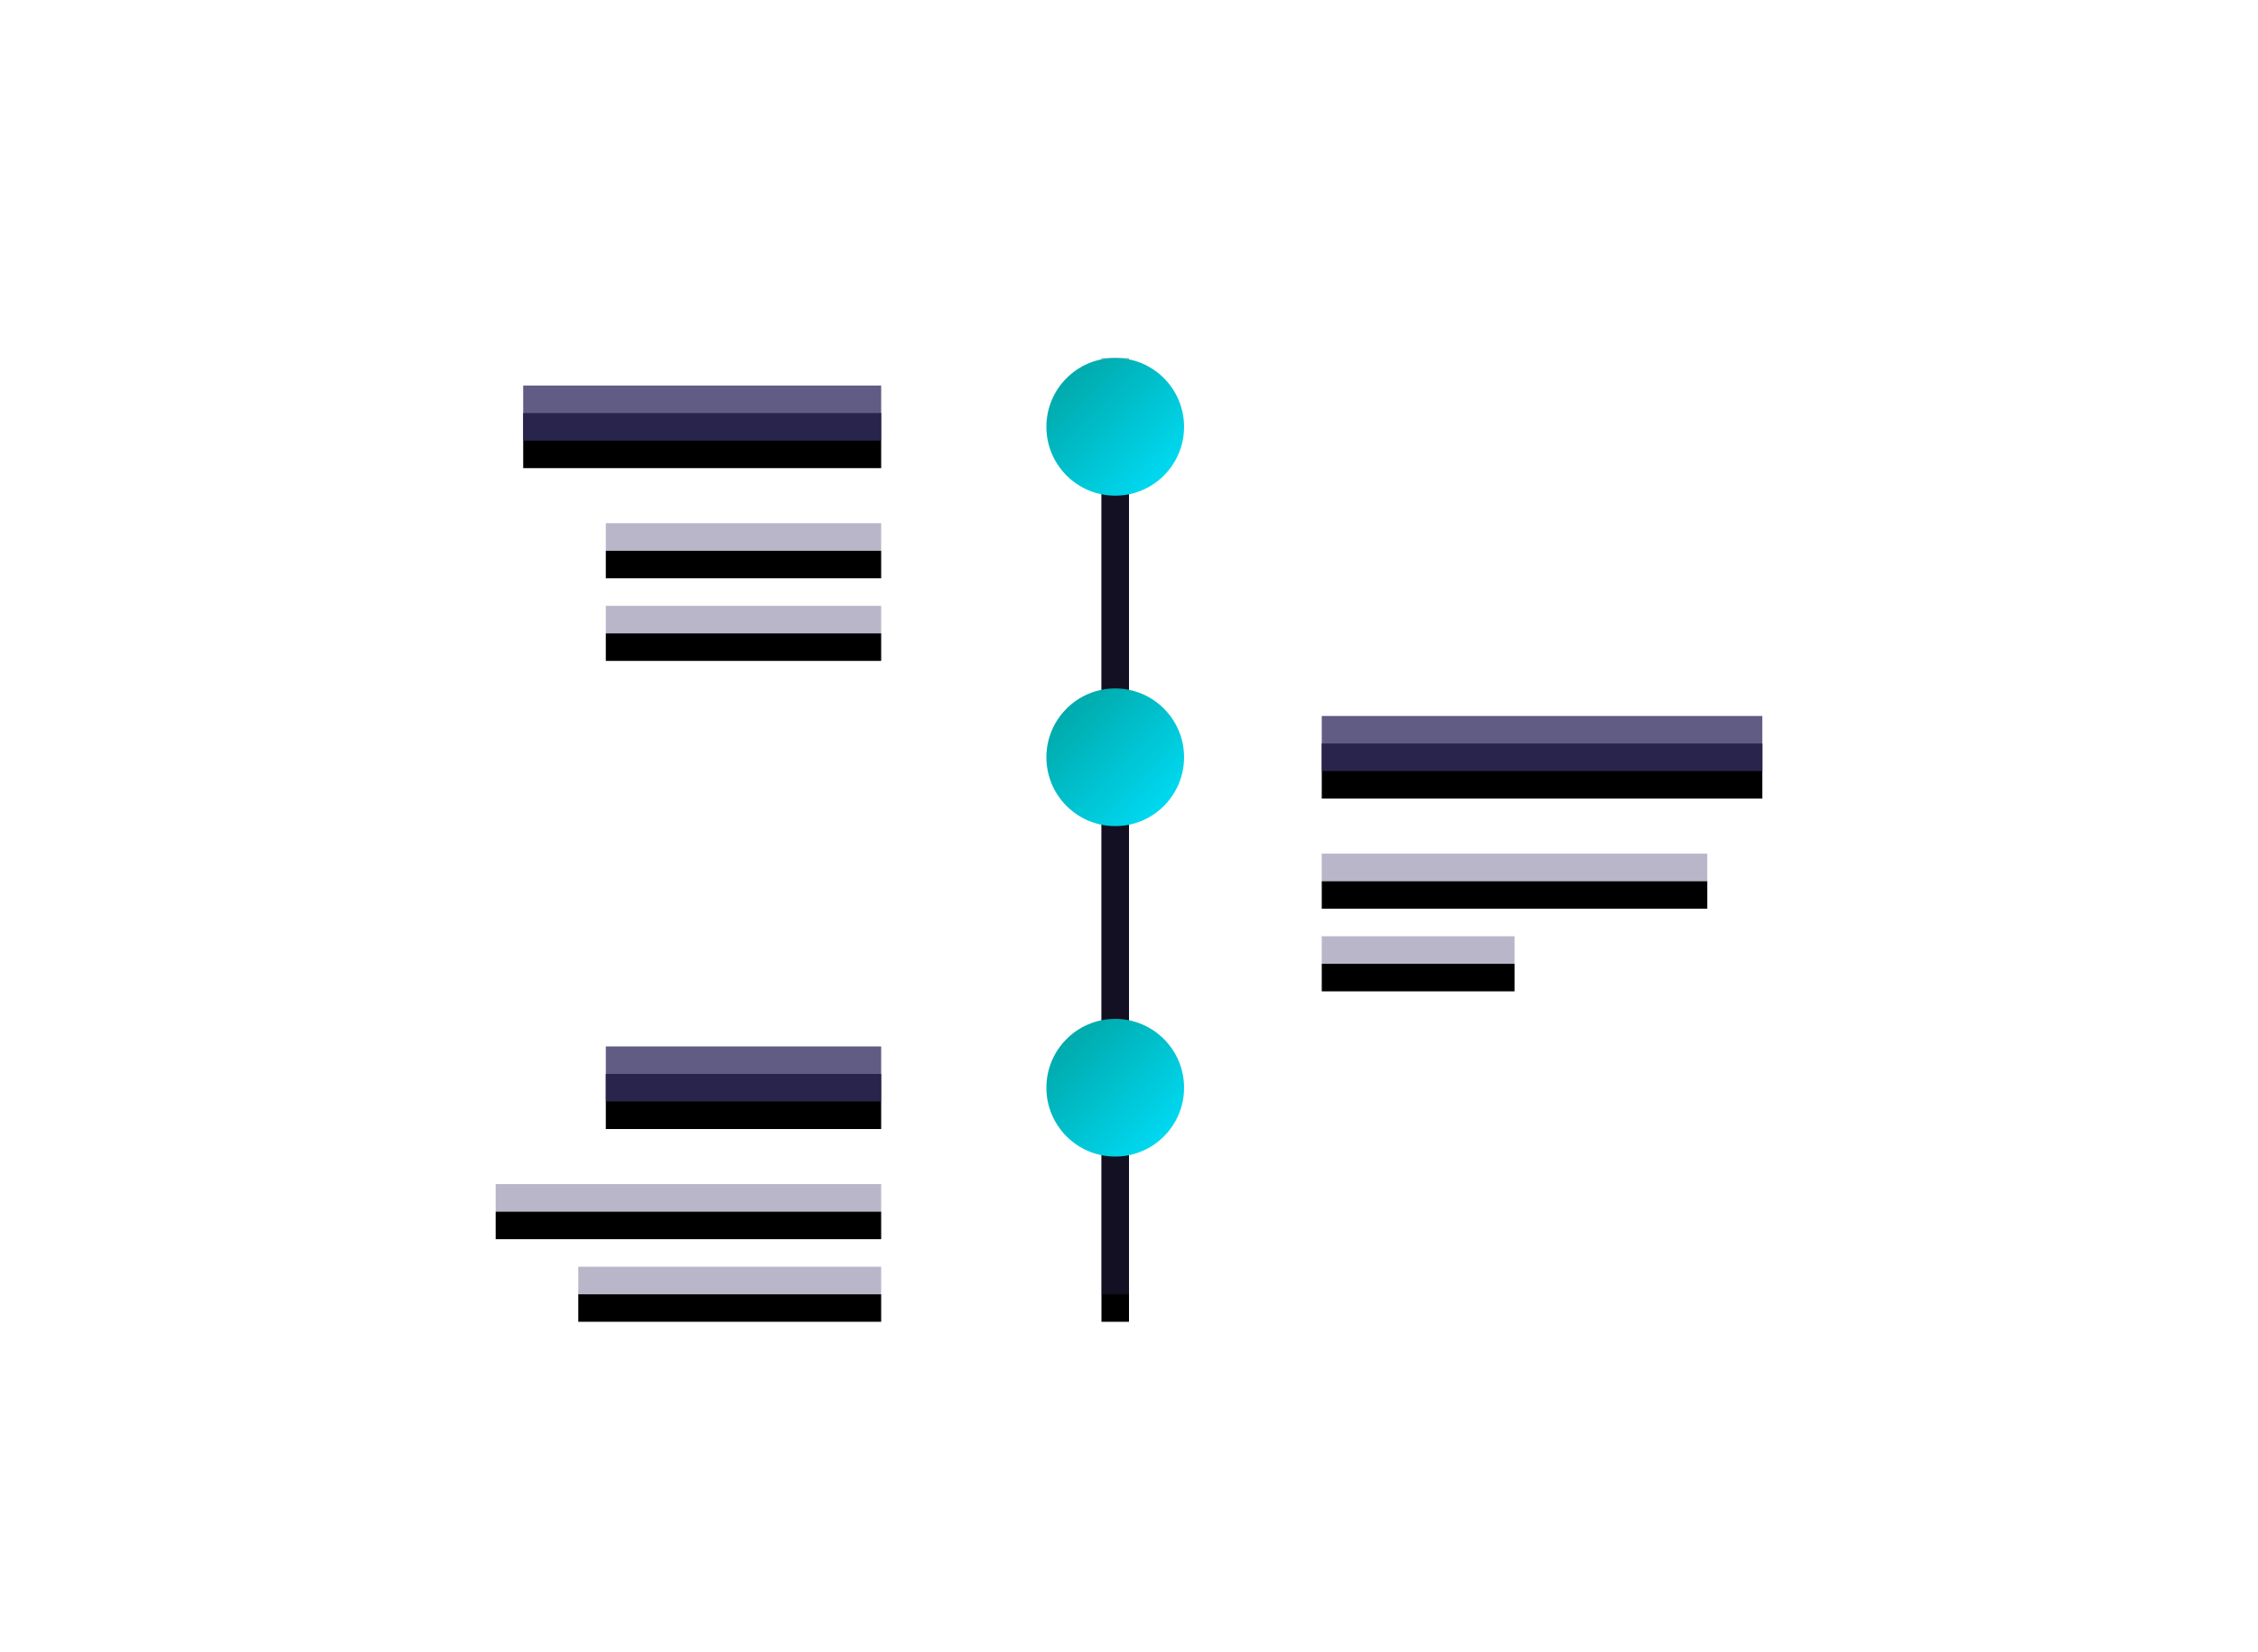 <svg xmlns="http://www.w3.org/2000/svg" xmlns:xlink="http://www.w3.org/1999/xlink" width="82" height="60" viewBox="0 0 82 60">
  <defs>
    <rect id="path-1" width="10" height="2" x="4" y="25"/>
    <filter id="filter-2" width="110%" height="200%" x="-5%" y="-25%" filterUnits="objectBoundingBox">
      <feOffset dy="1" in="SourceAlpha" result="shadowOffsetOuter1"/>
      <feComposite in="shadowOffsetOuter1" in2="SourceAlpha" operator="out" result="shadowOffsetOuter1"/>
      <feColorMatrix in="shadowOffsetOuter1" values="0 0 0 0 1   0 0 0 0 1   0 0 0 0 1  0 0 0 0.292 0"/>
    </filter>
    <rect id="path-3" width="13" height="2" x="1" y="1"/>
    <filter id="filter-4" width="107.7%" height="200%" x="-3.8%" y="-25%" filterUnits="objectBoundingBox">
      <feOffset dy="1" in="SourceAlpha" result="shadowOffsetOuter1"/>
      <feComposite in="shadowOffsetOuter1" in2="SourceAlpha" operator="out" result="shadowOffsetOuter1"/>
      <feColorMatrix in="shadowOffsetOuter1" values="0 0 0 0 1   0 0 0 0 1   0 0 0 0 1  0 0 0 0.292 0"/>
    </filter>
    <path id="path-5" d="M14 33v1H3v-1h11zm0-3v1H0v-1h14z"/>
    <filter id="filter-6" width="107.1%" height="150%" x="-3.6%" y="-12.5%" filterUnits="objectBoundingBox">
      <feOffset dy="1" in="SourceAlpha" result="shadowOffsetOuter1"/>
      <feComposite in="shadowOffsetOuter1" in2="SourceAlpha" operator="out" result="shadowOffsetOuter1"/>
      <feColorMatrix in="shadowOffsetOuter1" values="0 0 0 0 1   0 0 0 0 1   0 0 0 0 1  0 0 0 0.1 0"/>
    </filter>
    <path id="path-7" d="M37 21v1h-7v-1h7zm7-3v1H30v-1h14z"/>
    <filter id="filter-8" width="107.1%" height="150%" x="-3.6%" y="-12.5%" filterUnits="objectBoundingBox">
      <feOffset dy="1" in="SourceAlpha" result="shadowOffsetOuter1"/>
      <feComposite in="shadowOffsetOuter1" in2="SourceAlpha" operator="out" result="shadowOffsetOuter1"/>
      <feColorMatrix in="shadowOffsetOuter1" values="0 0 0 0 1   0 0 0 0 1   0 0 0 0 1  0 0 0 0.1 0"/>
    </filter>
    <rect id="path-9" width="16" height="2" x="30" y="13"/>
    <filter id="filter-10" width="106.2%" height="200%" x="-3.1%" y="-25%" filterUnits="objectBoundingBox">
      <feOffset dy="1" in="SourceAlpha" result="shadowOffsetOuter1"/>
      <feComposite in="shadowOffsetOuter1" in2="SourceAlpha" operator="out" result="shadowOffsetOuter1"/>
      <feColorMatrix in="shadowOffsetOuter1" values="0 0 0 0 1   0 0 0 0 1   0 0 0 0 1  0 0 0 0.292 0"/>
    </filter>
    <rect id="path-11" width="1" height="34" x="22" y="0"/>
    <filter id="filter-12" width="200%" height="105.9%" x="-50%" y="-1.5%" filterUnits="objectBoundingBox">
      <feOffset dy="1" in="SourceAlpha" result="shadowOffsetOuter1"/>
      <feComposite in="shadowOffsetOuter1" in2="SourceAlpha" operator="out" result="shadowOffsetOuter1"/>
      <feColorMatrix in="shadowOffsetOuter1" values="0 0 0 0 1   0 0 0 0 1   0 0 0 0 1  0 0 0 0.1 0"/>
    </filter>
    <path id="path-13" d="M14 9v1H4V9h10zm0-3v1H4V6h10z"/>
    <filter id="filter-14" width="110%" height="150%" x="-5%" y="-12.5%" filterUnits="objectBoundingBox">
      <feOffset dy="1" in="SourceAlpha" result="shadowOffsetOuter1"/>
      <feComposite in="shadowOffsetOuter1" in2="SourceAlpha" operator="out" result="shadowOffsetOuter1"/>
      <feColorMatrix in="shadowOffsetOuter1" values="0 0 0 0 1   0 0 0 0 1   0 0 0 0 1  0 0 0 0.1 0"/>
    </filter>
    <linearGradient id="linearGradient-15" x1="0%" x2="100%" y1="0%" y2="100%">
      <stop offset="0%" stop-color="#00A09D"/>
      <stop offset="100%" stop-color="#00E2FF"/>
    </linearGradient>
  </defs>
  <g fill="none" fill-rule="evenodd" class="snippets_thumbs">
    <g class="s_timeline">
      <rect width="82" height="60" class="bg"/>
      <g class="group" transform="translate(18 13)">
        <g class="rectangle">
          <use fill="#000" filter="url(#filter-2)" xlink:href="#path-1"/>
          <use fill="#342E62" fill-opacity=".78" xlink:href="#path-1"/>
        </g>
        <g class="rectangle">
          <use fill="#000" filter="url(#filter-4)" xlink:href="#path-3"/>
          <use fill="#342E62" fill-opacity=".78" xlink:href="#path-3"/>
        </g>
        <g class="combined_shape">
          <use fill="#000" filter="url(#filter-6)" xlink:href="#path-5"/>
          <use fill="#342E62" fill-opacity=".348" xlink:href="#path-5"/>
        </g>
        <g class="combined_shape">
          <use fill="#000" filter="url(#filter-8)" xlink:href="#path-7"/>
          <use fill="#342E62" fill-opacity=".348" xlink:href="#path-7"/>
        </g>
        <g class="rectangle">
          <use fill="#000" filter="url(#filter-10)" xlink:href="#path-9"/>
          <use fill="#342E62" fill-opacity=".78" xlink:href="#path-9"/>
        </g>
        <g class="rectangle">
          <use fill="#000" filter="url(#filter-12)" xlink:href="#path-11"/>
          <use fill="#342E62" fill-opacity=".348" xlink:href="#path-11"/>
        </g>
        <g class="combined_shape">
          <use fill="#000" filter="url(#filter-14)" xlink:href="#path-13"/>
          <use fill="#342E62" fill-opacity=".348" xlink:href="#path-13"/>
        </g>
        <circle cx="22.5" cy="2.5" r="2.5" fill="url(#linearGradient-15)" class="oval"/>
        <circle cx="22.5" cy="14.5" r="2.5" fill="url(#linearGradient-15)" class="oval"/>
        <circle cx="22.5" cy="26.5" r="2.5" fill="url(#linearGradient-15)" class="oval"/>
      </g>
    </g>
  </g>
</svg>
